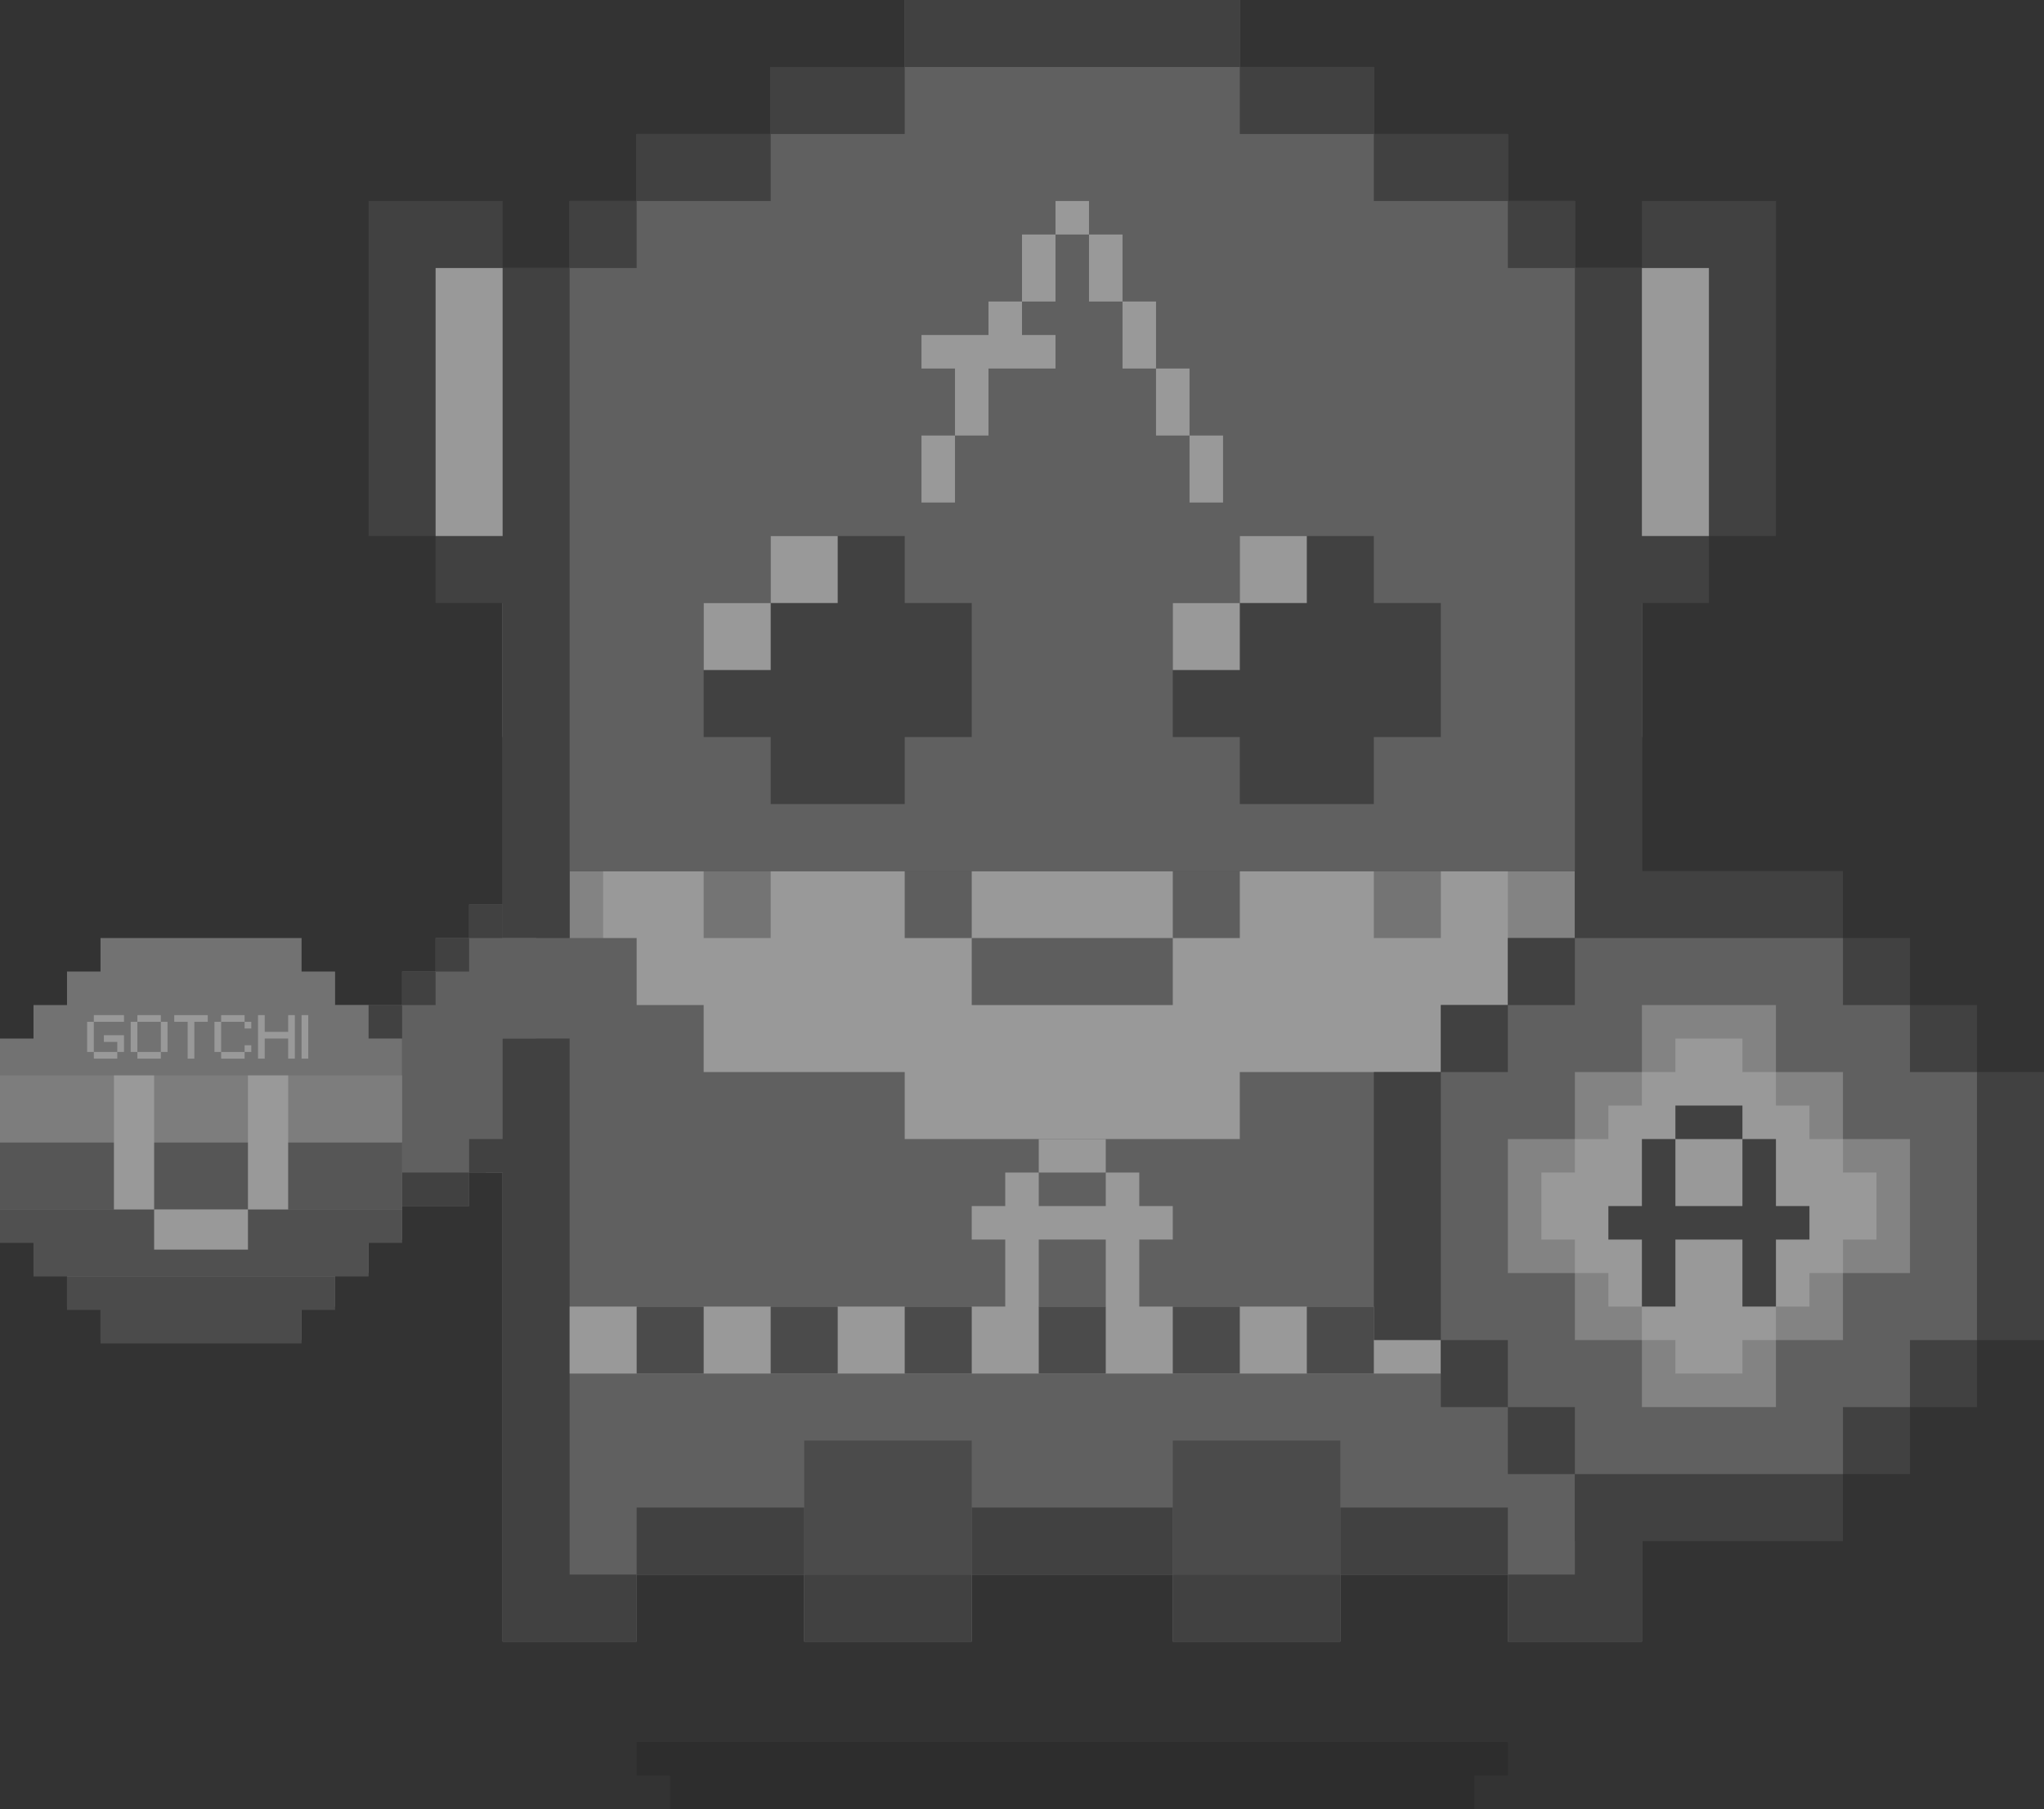 <?xml version="1.0" encoding="UTF-8"?>
<svg id="Layer_2" data-name="Layer 2" xmlns="http://www.w3.org/2000/svg" viewBox="0 0 61 54">
  <rect x="0" y="0" width="61" height="54" fill="#333333" stroke="none"/>
  <defs>
    <style>
      .cls-1 {
        isolation: isolate;
        opacity: .25;
      }

      .cls-1, .cls-2, .cls-3, .cls-4, .cls-5, .cls-6, .cls-7, .cls-8, .cls-9, .cls-10, .cls-11, .cls-12, .cls-13, .cls-14, .cls-15, .cls-16 {
        stroke-width: 0px;
      }

      .cls-17 {
        opacity: .5;
      }

      .cls-3 {
        fill: #797979;
      }

      .cls-4 {
        fill: #4f4f4f;
      }

      .cls-5 {
        fill: #636363;
      }

      .cls-6 {
        fill: #646464;
      }

      .cls-7 {
        fill: #6e6e6e;
      }

      .cls-8 {
        fill: #898989;
      }

      .cls-9 {
        fill: #707070;
      }

      .cls-10 {
        fill: #c7c7c7;
      }

      .cls-11 {
        fill: #d4d4d4;
      }

      .cls-12 {
        fill: #b1b1b1;
      }

      .cls-13 {
        fill: #b5b5b5;
      }

      .cls-14 {
        fill: #8d8d8d;
      }

      .cls-15 {
        fill: #8e8e8e;
      }

      .cls-16 {
        fill: #fff;
      }
    </style>
  </defs>
  <g id="Layer_1-2" data-name="Layer 1">
    <g class="cls-17">
      <g>
        <path class="cls-8" d="m47,8v-2h-2v-2h-4v-2h-4V0h-10v2h-4v2h-4v2h-2v2h-2v41h4v-2h5v2h5v-2h6v2h5v-2h5v2h4V8h-2Z"/>
        <path class="cls-11" d="m45,8v-2h-4v-2h-4v-2h-10v2h-4v2h-4v2h-2v39h2v-2h5v2h5v-2h6v2h5v-2h5v2h2V8h-2Z"/>
        <path class="cls-16" d="m18,43h2v-1h2v1h2v2h5v-2h2v-1h2v1h2v2h5v-2h2v-1h2v1h1V8h-4v-2h-4v-2h-5v-1h-5v2h-4v2h-4v2h-1v34Z"/>
      </g>
      <path class="cls-13" d="m21,26v2h2v-2h-2Zm21,0h-1v2h2v-2h-1Z"/>
      <g>
        <path class="cls-8" d="m29,26h-2v2h2v-2Z"/>
        <path class="cls-8" d="m33,28h-4v2h6v-2h-2Z"/>
        <path class="cls-8" d="m36,26h-1v2h2v-2h-1Z"/>
      </g>
      <path class="cls-1" d="m25,52h-6v1h1v1h24v-1h1v-1h-20Z"/>
      <g>
        <path class="cls-2" d="m30,5v1h4v-1h-4Z"/>
        <path class="cls-2" d="m29,6h1v1h-1v-1Zm7.5,2.5v4h1v-4h-1Zm-10,4h1v-4h-1v4Z"/>
        <path class="cls-2" d="m27.5,7.5h1v1h-1v-1Zm8,5h1v1h-1v-1Zm0-5h1v1h-1v-1Zm-1.5-1.5h1v1h-1v-1Zm-5,8h1v1h-1v-1Zm-1.5-1.5h1v1h-1v-1Zm6.5,1.5h1v1h-1v-1Z"/>
        <path class="cls-2" d="m30,15v1h4v-1h-4Z"/>
        <g>
          <path class="cls-8" d="m32.5,10h-1v-1h2v-1h-1v-1h-1v1h-2v1h1v3h-1v1h2v1h1v-1h1v-1h-2v-1h2v-1h-1Z"/>
          <path class="cls-8" d="m33.5,11h1v1h-1v-1Zm0-2h1v1h-1v-1Z"/>
        </g>
      </g>
      <g>
        <rect class="cls-8" x="21" y="17" width="8" height="1"/>
        <rect class="cls-9" x="24" y="18" width="2" height="2"/>
        <rect class="cls-8" x="35" y="17" width="8" height="1"/>
        <rect class="cls-9" x="38" y="18" width="2" height="2"/>
        <rect class="cls-9" x="37" y="18" width="4" height="1"/>
        <rect class="cls-9" x="23" y="18" width="4" height="1"/>
      </g>
      <g>
        <path class="cls-15" d="m45,28v2h-2v2h-6v2h-10v-2h-6v-2h-2v-2h-4.5v7h.5v14h4v-2h5v2h5v-2h6v2h5v-2h5v2h4v-14h.5v-7h-4.5Z"/>
        <g>
          <path class="cls-4" d="m49.5,31h-2.5v16h-2v2h4v-14h.5v-4Zm-30.5,14h5v2h-5v-2Z"/>
          <path class="cls-4" d="m40,45h5v2h-5v-2Zm-16,2h5v2h-5v-2Z"/>
          <path class="cls-4" d="m29,45h6v2h-6v-2Z"/>
          <path class="cls-4" d="m35,47h5v2h-5v-2Zm-20,2h4v-2h-2v-16h-2.5v4h.5v14Z"/>
        </g>
        <g>
          <path class="cls-16" d="m34,39v-2h1v-1h-1v-1h-1v1h-2v-1h-1v1h-1v1h1v2h-13v2h30v-2h-13Zm-1,0h-2v-2h2v2Z"/>
          <path class="cls-16" d="m31,34h2v1h-2v-1Z"/>
        </g>
        <path class="cls-5" d="m31,39v2h2v-2h-2Zm-4,0v2h2v-2h-2Zm-8,0v2h2v-2h-2Zm20,0v2h2v-2h-2Zm4,0v2h2v-2h-2Zm-8,4v4h5v-4h-5Zm-11,0v4h5v-4h-5Zm1-2v-2h-2v2h2Zm12,0v-2h-2v2h2Z"/>
      </g>
      <g>
        <path class="cls-8" d="m56,32v-1h-2v-1h-2v-1h-1v-1h-1v-1h-1v8h1v1h2v1h4v-1h1v-4h-1Z"/>
        <path class="cls-11" d="m54,32v-1h-2v-1h-1v-1h-1v-1h-1v6h1v1h2v1h4v-4h-2Z"/>
        <path class="cls-16" d="m54,32v-1h-2v-1h-1v-1h-1v-1h-1v5h1v1h2v1h4v-3h-2Z"/>
        <path class="cls-8" d="m8,32v-1h2v-1h2v-1h1v-1h1v-1h1v8h-1v1h-2v1h-4v-1h-1v-4h1Z"/>
        <path class="cls-11" d="m10,32v-1h2v-1h1v-1h1v-1h1v6h-1v1h-2v1h-4v-4h2Z"/>
        <path class="cls-16" d="m8,32v3h4v-1h2v-1h1v-5h-1v1h-1v1h-1v1h-2v1h-2Z"/>
      </g>
      <g>
        <path class="cls-10" d="m47,16h-30v2h-2v4h2v2h30v-2h2v-4h-2v-2Z"/>
        <path class="cls-2" d="m17,18h30v4h-30v-4Z"/>
        <path class="cls-14" d="m41,18v4h2v-4h-2Z"/>
      </g>
      <g>
        <path class="cls-4" d="m49,6v2h-2v-2h-2v-2h-4v-2h-4V0h-10v2h-4v2h-4v2h-2v2h-2v-2h-4v10h2v2h2v10h2v-2h30v2h2v-10h2v-2h2V6h-4Z"/>
        <path class="cls-15" d="m45,8v-2h-4v-2h-4v-2h-10v2h-4v2h-4v2h-2v18h30V8h-2Z"/>
        <path class="cls-4" d="m27,16h-4v2h-2v4h2v2h4v-2h2v-4h-2v-2Zm14,0h-4v2h-2v4h2v2h4v-2h2v-4h-2v-2Z"/>
        <g>
          <path class="cls-16" d="m49,8h2v8h-2v-8Zm-36,0h2v8h-2v-8Zm19.5-1h1v2h-1v-2Zm-2,0h1v2h-1v-2Z"/>
          <path class="cls-16" d="m33.5,9h1v2h-1v-2Zm-2-3h1v1h-1v-1Z"/>
          <path class="cls-16" d="m29.5,10h-2v1h1v2h1v-2h2v-1h-1v-1h-1v1Zm5,1h1v2h-1v-2Z"/>
          <path class="cls-16" d="m27.5,13h1v2h-1v-2Zm8,0h1v2h-1v-2Zm-12.5,3h2v2h-2v-2Z"/>
          <path class="cls-16" d="m21,18h2v2h-2v-2Zm16-2h2v2h-2v-2Z"/>
          <path class="cls-16" d="m35,18h2v2h-2v-2Z"/>
        </g>
      </g>
      <g>
        <g>
          <path class="cls-4" d="m49,28v-1h1v1h1v1h1v1h2v1h2v1h1v4h-1v1h-4v-1h-2v-1h-2v-4h1v-3Z"/>
          <path class="cls-15" d="m50,28v1h1v1h1v5h-2v-1h-1v-3h-1v-3h2Z"/>
          <path class="cls-5" d="m52,31h2v1h2v4h-4v-5Z"/>
        </g>
        <g>
          <path class="cls-4" d="m15,28v-1h-1v1h-1v1h-1v1h-2v1h-2v1h-1v4h1v1h4v-1h2v-1h2v-4h-1v-3Z"/>
          <path class="cls-15" d="m14,28v1h-1v1h-1v5h2v-1h1v-3h1v-3h-2Z"/>
          <path class="cls-5" d="m12,31h-2v1h-2v4h4v-5Z"/>
        </g>
      </g>
      <g>
        <path class="cls-12" d="m11,31v-1h-1v-1h-1v-1H3v1h-1v1h-1v1H0v6h1v1h1v1h1v1h6v-1h1v-1h1v-1h1v-6h-1Z"/>
        <path class="cls-3" d="m0,34.1v2h12v-2s-12,0-12,0Z"/>
        <path class="cls-10" d="m0,32.1v2h12v-2H0Z"/>
        <path class="cls-7" d="m0,36.1v1h1v1h10v-1h1v-1H0Z"/>
        <path class="cls-6" d="m2,38.1v1h1v1h6v-1h1v-1H2Z"/>
        <g>
          <path class="cls-16" d="m4.6,36.1v1.2h2.8v-1.2h-2.8Z"/>
          <path class="cls-16" d="m7.4,32.1v4h1.2v-4s-1.2,0-1.2,0Zm-2.8,0h-1.2v4h1.2v-4Zm-1.7-.5h.6v-.2h.2v-.5h-.6v.2h.4v.3h-.7v-.9h.9v-.2h-.9v.2h-.2v.9h.2v.2s.1,0,.1,0Zm1.9-1.1v-.2h-.7v.2h-.2v.9h.2v.2h.7v-.2h.2v-.9h-.2Zm0,.9h-.7v-.9h.7v.9Zm4-1.1h-.2v.5h-.7v-.5h-.2v1.3h.2v-.6h.7v.6h.2s0-1.3,0-1.3Zm.2,0h.2v1.3h-.2v-1.3Zm-1.7.2h.2v.2h-.2v-.2Z"/>
          <path class="cls-16" d="m6.6,30.3v.2h-.2v.9h.2v.2h.7v-.2h.2v-.2h-.2v.2h-.7v-.9h.7v-.2h-.7Zm-1.4,0v.2h.4v1.1h.2v-1.1h.4v-.2h-1Z"/>
        </g>
      </g>
      <g>
        <path class="cls-4" d="m43,32v-2h2v-2h2v-2h8v2h2v2h2v2h2v8h-2v2h-2v2h-2v2h-8v-2h-2v-2h-2v-2h-2v-8h2Z"/>
        <path class="cls-15" d="m45,32v-2h2v-2h8v2h2v2h2v8h-2v2h-2v2h-8v-2h-2v-2h-2v-8h2Z"/>
        <path class="cls-11" d="m47,34v-2h2v-2h4v2h2v2h2v4h-2v2h-2v2h-4v-2h-2v-2h-2v-4h2Z"/>
        <path class="cls-16" d="m47,35v-1h1v-1h1v-1h1v-1h2v1h1v1h1v1h1v1h1v2h-1v1h-1v1h-1v1h-1v1h-2v-1h-1v-1h-1v-1h-1v-1h-1v-2h1Z"/>
        <g>
          <path class="cls-4" d="m52,33h-2v1h2v-1Z"/>
          <path class="cls-4" d="m49,34h1v2h2v-2h1v2h1v1h-1v2h-1v-2h-2v2h-1v-2h-1v-1h1v-2Z"/>
        </g>
      </g>
    </g>
  </g>
</svg>